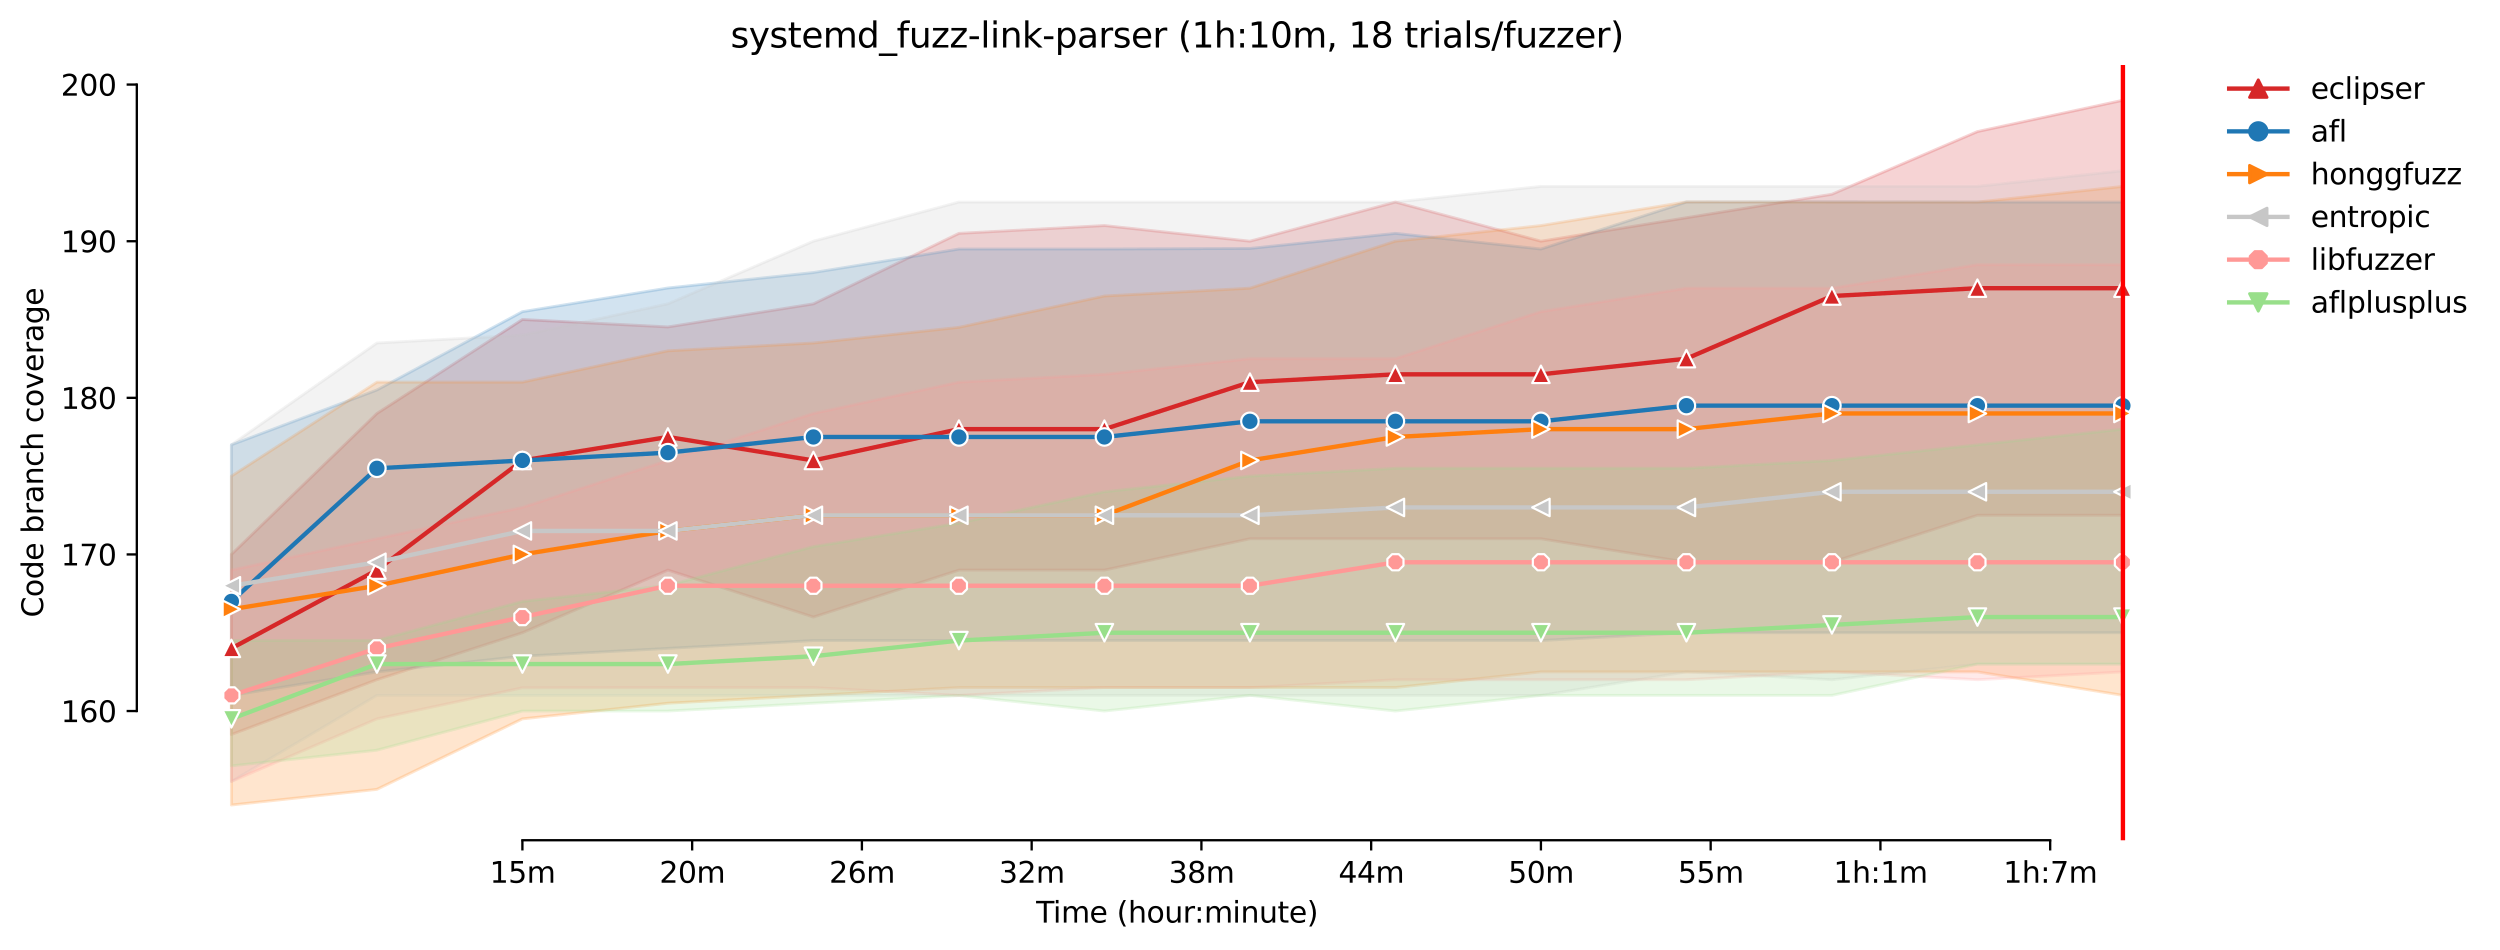 <?xml version="1.0" encoding="utf-8" standalone="no"?>
<!DOCTYPE svg PUBLIC "-//W3C//DTD SVG 1.1//EN"
  "http://www.w3.org/Graphics/SVG/1.1/DTD/svg11.dtd">
<svg height="325.986pt" version="1.1" viewBox="0 0 858.179 325.986" width="858.179pt" xmlns="http://www.w3.org/2000/svg" xmlns:xlink="http://www.w3.org/1999/xlink">
 <defs>
  <style type="text/css">*{stroke-linecap:butt;stroke-linejoin:round;}</style>
 </defs>
 <g id="figure_1">
  <g id="patch_1">
   <path d="M 0 325.986 
L 858.179 325.986 
L 858.179 0 
L 0 0 
z
" style="fill:#ffffff;"/>
  </g>
  <g id="axes_1">
   <g id="patch_2">
    <path d="M 46.966 288.43 
L 761.206 288.43 
L 761.206 22.318 
L 46.966 22.318 
z
" style="fill:#ffffff;"/>
   </g>
   <g id="PolyCollection_1">
    <defs>
     <path d="M 79.431 -135.668 
L 79.431 -73.844 
L 129.378 -92.66 
L 179.325 -108.788 
L 229.272 -130.292 
L 279.218 -114.164 
L 329.165 -130.292 
L 379.112 -130.292 
L 429.059 -141.044 
L 479.006 -141.044 
L 528.953 -141.044 
L 578.9 -132.98 
L 628.846 -132.98 
L 678.793 -149.108 
L 728.74 -149.108 
L 728.74 -291.572 
L 728.74 -291.572 
L 678.793 -280.82 
L 628.846 -259.316 
L 578.9 -251.252 
L 528.953 -243.188 
L 479.006 -256.628 
L 429.059 -243.188 
L 379.112 -248.564 
L 329.165 -245.876 
L 279.218 -221.684 
L 229.272 -213.755 
L 179.325 -216.308 
L 129.378 -184.052 
L 79.431 -135.668 
z
" id="m4d4597bd34" style="stroke:#d62728;stroke-opacity:0.2;"/>
    </defs>
    <g clip-path="url(#p8f52770366)">
     <use style="fill:#d62728;fill-opacity:0.2;stroke:#d62728;stroke-opacity:0.2;" x="0" xlink:href="#m4d4597bd34" y="325.986"/>
    </g>
   </g>
   <g id="PolyCollection_2">
    <defs>
     <path d="M 79.431 -173.3 
L 79.431 -87.284 
L 129.378 -95.348 
L 179.325 -100.724 
L 229.272 -103.412 
L 279.218 -106.1 
L 329.165 -106.1 
L 379.112 -106.1 
L 429.059 -106.1 
L 479.006 -106.1 
L 528.953 -106.1 
L 578.9 -108.788 
L 628.846 -108.788 
L 678.793 -108.788 
L 728.74 -108.788 
L 728.74 -256.628 
L 728.74 -256.628 
L 678.793 -256.628 
L 628.846 -256.695 
L 578.9 -256.628 
L 528.953 -240.5 
L 479.006 -245.876 
L 429.059 -240.702 
L 379.112 -240.5 
L 329.165 -240.5 
L 279.218 -232.436 
L 229.272 -227.127 
L 179.325 -218.996 
L 129.378 -192.116 
L 79.431 -173.3 
z
" id="mfb4a38d481" style="stroke:#1f77b4;stroke-opacity:0.2;"/>
    </defs>
    <g clip-path="url(#p8f52770366)">
     <use style="fill:#1f77b4;fill-opacity:0.2;stroke:#1f77b4;stroke-opacity:0.2;" x="0" xlink:href="#mfb4a38d481" y="325.986"/>
    </g>
   </g>
   <g id="PolyCollection_3">
    <defs>
     <path d="M 79.431 -162.548 
L 79.431 -49.652 
L 129.378 -55.028 
L 179.325 -79.22 
L 229.272 -84.596 
L 279.218 -87.284 
L 329.165 -89.972 
L 379.112 -89.972 
L 429.059 -89.972 
L 479.006 -89.972 
L 528.953 -95.348 
L 578.9 -95.348 
L 628.846 -95.348 
L 678.793 -95.348 
L 728.74 -87.284 
L 728.74 -262.004 
L 728.74 -262.004 
L 678.793 -256.628 
L 628.846 -256.628 
L 578.9 -256.695 
L 528.953 -248.564 
L 479.006 -243.188 
L 429.059 -227.06 
L 379.112 -224.372 
L 329.165 -213.62 
L 279.218 -208.244 
L 229.272 -205.556 
L 179.325 -194.804 
L 129.378 -194.804 
L 79.431 -162.548 
z
" id="m6e1c146525" style="stroke:#ff7f0e;stroke-opacity:0.2;"/>
    </defs>
    <g clip-path="url(#p8f52770366)">
     <use style="fill:#ff7f0e;fill-opacity:0.2;stroke:#ff7f0e;stroke-opacity:0.2;" x="0" xlink:href="#m6e1c146525" y="325.986"/>
    </g>
   </g>
   <g id="PolyCollection_4">
    <defs>
     <path d="M 79.431 -173.3 
L 79.431 -57.716 
L 129.378 -87.284 
L 179.325 -87.284 
L 229.272 -87.284 
L 279.218 -87.284 
L 329.165 -87.284 
L 379.112 -87.284 
L 429.059 -87.284 
L 479.006 -87.284 
L 528.953 -87.284 
L 578.9 -95.348 
L 628.846 -92.66 
L 678.793 -98.036 
L 728.74 -98.036 
L 728.74 -267.38 
L 728.74 -267.38 
L 678.793 -262.004 
L 628.846 -262.004 
L 578.9 -262.004 
L 528.953 -262.004 
L 479.006 -256.628 
L 429.059 -256.628 
L 379.112 -256.628 
L 329.165 -256.628 
L 279.218 -243.188 
L 229.272 -221.684 
L 179.325 -210.932 
L 129.378 -208.244 
L 79.431 -173.3 
z
" id="m7561d95fd3" style="stroke:#c7c7c7;stroke-opacity:0.2;"/>
    </defs>
    <g clip-path="url(#p8f52770366)">
     <use style="fill:#c7c7c7;fill-opacity:0.2;stroke:#c7c7c7;stroke-opacity:0.2;" x="0" xlink:href="#m7561d95fd3" y="325.986"/>
    </g>
   </g>
   <g id="PolyCollection_5">
    <defs>
     <path d="M 79.431 -130.292 
L 79.431 -57.716 
L 129.378 -79.22 
L 179.325 -89.905 
L 229.272 -89.972 
L 279.218 -89.972 
L 329.165 -87.284 
L 379.112 -89.972 
L 429.059 -89.972 
L 479.006 -92.66 
L 528.953 -92.66 
L 578.9 -92.66 
L 628.846 -95.348 
L 678.793 -92.66 
L 728.74 -95.348 
L 728.74 -235.124 
L 728.74 -235.124 
L 678.793 -235.124 
L 628.846 -227.06 
L 578.9 -227.06 
L 528.953 -218.996 
L 479.006 -202.868 
L 429.059 -202.868 
L 379.112 -197.492 
L 329.165 -194.804 
L 279.218 -184.052 
L 229.272 -167.924 
L 179.325 -151.796 
L 129.378 -141.044 
L 79.431 -130.292 
z
" id="ma606bd9d4b" style="stroke:#ff9896;stroke-opacity:0.2;"/>
    </defs>
    <g clip-path="url(#p8f52770366)">
     <use style="fill:#ff9896;fill-opacity:0.2;stroke:#ff9896;stroke-opacity:0.2;" x="0" xlink:href="#ma606bd9d4b" y="325.986"/>
    </g>
   </g>
   <g id="PolyCollection_6">
    <defs>
     <path d="M 79.431 -106.1 
L 79.431 -63.092 
L 129.378 -68.468 
L 179.325 -81.908 
L 229.272 -81.908 
L 279.218 -84.596 
L 329.165 -87.217 
L 379.112 -81.908 
L 429.059 -87.284 
L 479.006 -81.908 
L 528.953 -87.284 
L 578.9 -87.284 
L 628.846 -87.284 
L 678.793 -98.036 
L 728.74 -98.036 
L 728.74 -178.676 
L 728.74 -178.676 
L 678.793 -173.3 
L 628.846 -167.924 
L 578.9 -165.236 
L 528.953 -165.236 
L 479.006 -165.236 
L 429.059 -162.548 
L 379.112 -157.172 
L 329.165 -146.42 
L 279.218 -138.356 
L 229.272 -125.051 
L 179.325 -119.54 
L 129.378 -106.167 
L 79.431 -106.1 
z
" id="mae7bbf9f8f" style="stroke:#98df8a;stroke-opacity:0.2;"/>
    </defs>
    <g clip-path="url(#p8f52770366)">
     <use style="fill:#98df8a;fill-opacity:0.2;stroke:#98df8a;stroke-opacity:0.2;" x="0" xlink:href="#mae7bbf9f8f" y="325.986"/>
    </g>
   </g>
   <g id="matplotlib.axis_1">
    <g id="xtick_1">
     <g id="line2d_1">
      <defs>
       <path d="M 0 0 
L 0 3.5 
" id="mcb0cbeb873" style="stroke:#000000;stroke-width:0.8;"/>
      </defs>
      <g>
       <use style="stroke:#000000;stroke-width:0.8;" x="179.325" xlink:href="#mcb0cbeb873" y="288.43"/>
      </g>
     </g>
     <g id="text_1">
      <!-- 15m -->
      <g transform="translate(168.092 303.029)scale(0.1 -0.1)">
       <defs>
        <path d="M 794 531 
L 1825 531 
L 1825 4091 
L 703 3866 
L 703 4441 
L 1819 4666 
L 2450 4666 
L 2450 531 
L 3481 531 
L 3481 0 
L 794 0 
L 794 531 
z
" id="DejaVuSans-31" transform="scale(0.016)"/>
        <path d="M 691 4666 
L 3169 4666 
L 3169 4134 
L 1269 4134 
L 1269 2991 
Q 1406 3038 1543 3061 
Q 1681 3084 1819 3084 
Q 2600 3084 3056 2656 
Q 3513 2228 3513 1497 
Q 3513 744 3044 326 
Q 2575 -91 1722 -91 
Q 1428 -91 1123 -41 
Q 819 9 494 109 
L 494 744 
Q 775 591 1075 516 
Q 1375 441 1709 441 
Q 2250 441 2565 725 
Q 2881 1009 2881 1497 
Q 2881 1984 2565 2268 
Q 2250 2553 1709 2553 
Q 1456 2553 1204 2497 
Q 953 2441 691 2322 
L 691 4666 
z
" id="DejaVuSans-35" transform="scale(0.016)"/>
        <path d="M 3328 2828 
Q 3544 3216 3844 3400 
Q 4144 3584 4550 3584 
Q 5097 3584 5394 3201 
Q 5691 2819 5691 2113 
L 5691 0 
L 5113 0 
L 5113 2094 
Q 5113 2597 4934 2840 
Q 4756 3084 4391 3084 
Q 3944 3084 3684 2787 
Q 3425 2491 3425 1978 
L 3425 0 
L 2847 0 
L 2847 2094 
Q 2847 2600 2669 2842 
Q 2491 3084 2119 3084 
Q 1678 3084 1418 2786 
Q 1159 2488 1159 1978 
L 1159 0 
L 581 0 
L 581 3500 
L 1159 3500 
L 1159 2956 
Q 1356 3278 1631 3431 
Q 1906 3584 2284 3584 
Q 2666 3584 2933 3390 
Q 3200 3197 3328 2828 
z
" id="DejaVuSans-6d" transform="scale(0.016)"/>
       </defs>
       <use xlink:href="#DejaVuSans-31"/>
       <use x="63.623" xlink:href="#DejaVuSans-35"/>
       <use x="127.246" xlink:href="#DejaVuSans-6d"/>
      </g>
     </g>
    </g>
    <g id="xtick_2">
     <g id="line2d_2">
      <g>
       <use style="stroke:#000000;stroke-width:0.8;" x="237.596" xlink:href="#mcb0cbeb873" y="288.43"/>
      </g>
     </g>
     <g id="text_2">
      <!-- 20m -->
      <g transform="translate(226.363 303.029)scale(0.1 -0.1)">
       <defs>
        <path d="M 1228 531 
L 3431 531 
L 3431 0 
L 469 0 
L 469 531 
Q 828 903 1448 1529 
Q 2069 2156 2228 2338 
Q 2531 2678 2651 2914 
Q 2772 3150 2772 3378 
Q 2772 3750 2511 3984 
Q 2250 4219 1831 4219 
Q 1534 4219 1204 4116 
Q 875 4013 500 3803 
L 500 4441 
Q 881 4594 1212 4672 
Q 1544 4750 1819 4750 
Q 2544 4750 2975 4387 
Q 3406 4025 3406 3419 
Q 3406 3131 3298 2873 
Q 3191 2616 2906 2266 
Q 2828 2175 2409 1742 
Q 1991 1309 1228 531 
z
" id="DejaVuSans-32" transform="scale(0.016)"/>
        <path d="M 2034 4250 
Q 1547 4250 1301 3770 
Q 1056 3291 1056 2328 
Q 1056 1369 1301 889 
Q 1547 409 2034 409 
Q 2525 409 2770 889 
Q 3016 1369 3016 2328 
Q 3016 3291 2770 3770 
Q 2525 4250 2034 4250 
z
M 2034 4750 
Q 2819 4750 3233 4129 
Q 3647 3509 3647 2328 
Q 3647 1150 3233 529 
Q 2819 -91 2034 -91 
Q 1250 -91 836 529 
Q 422 1150 422 2328 
Q 422 3509 836 4129 
Q 1250 4750 2034 4750 
z
" id="DejaVuSans-30" transform="scale(0.016)"/>
       </defs>
       <use xlink:href="#DejaVuSans-32"/>
       <use x="63.623" xlink:href="#DejaVuSans-30"/>
       <use x="127.246" xlink:href="#DejaVuSans-6d"/>
      </g>
     </g>
    </g>
    <g id="xtick_3">
     <g id="line2d_3">
      <g>
       <use style="stroke:#000000;stroke-width:0.8;" x="295.867" xlink:href="#mcb0cbeb873" y="288.43"/>
      </g>
     </g>
     <g id="text_3">
      <!-- 26m -->
      <g transform="translate(284.635 303.029)scale(0.1 -0.1)">
       <defs>
        <path d="M 2113 2584 
Q 1688 2584 1439 2293 
Q 1191 2003 1191 1497 
Q 1191 994 1439 701 
Q 1688 409 2113 409 
Q 2538 409 2786 701 
Q 3034 994 3034 1497 
Q 3034 2003 2786 2293 
Q 2538 2584 2113 2584 
z
M 3366 4563 
L 3366 3988 
Q 3128 4100 2886 4159 
Q 2644 4219 2406 4219 
Q 1781 4219 1451 3797 
Q 1122 3375 1075 2522 
Q 1259 2794 1537 2939 
Q 1816 3084 2150 3084 
Q 2853 3084 3261 2657 
Q 3669 2231 3669 1497 
Q 3669 778 3244 343 
Q 2819 -91 2113 -91 
Q 1303 -91 875 529 
Q 447 1150 447 2328 
Q 447 3434 972 4092 
Q 1497 4750 2381 4750 
Q 2619 4750 2861 4703 
Q 3103 4656 3366 4563 
z
" id="DejaVuSans-36" transform="scale(0.016)"/>
       </defs>
       <use xlink:href="#DejaVuSans-32"/>
       <use x="63.623" xlink:href="#DejaVuSans-36"/>
       <use x="127.246" xlink:href="#DejaVuSans-6d"/>
      </g>
     </g>
    </g>
    <g id="xtick_4">
     <g id="line2d_4">
      <g>
       <use style="stroke:#000000;stroke-width:0.8;" x="354.139" xlink:href="#mcb0cbeb873" y="288.43"/>
      </g>
     </g>
     <g id="text_4">
      <!-- 32m -->
      <g transform="translate(342.906 303.029)scale(0.1 -0.1)">
       <defs>
        <path d="M 2597 2516 
Q 3050 2419 3304 2112 
Q 3559 1806 3559 1356 
Q 3559 666 3084 287 
Q 2609 -91 1734 -91 
Q 1441 -91 1130 -33 
Q 819 25 488 141 
L 488 750 
Q 750 597 1062 519 
Q 1375 441 1716 441 
Q 2309 441 2620 675 
Q 2931 909 2931 1356 
Q 2931 1769 2642 2001 
Q 2353 2234 1838 2234 
L 1294 2234 
L 1294 2753 
L 1863 2753 
Q 2328 2753 2575 2939 
Q 2822 3125 2822 3475 
Q 2822 3834 2567 4026 
Q 2313 4219 1838 4219 
Q 1578 4219 1281 4162 
Q 984 4106 628 3988 
L 628 4550 
Q 988 4650 1302 4700 
Q 1616 4750 1894 4750 
Q 2613 4750 3031 4423 
Q 3450 4097 3450 3541 
Q 3450 3153 3228 2886 
Q 3006 2619 2597 2516 
z
" id="DejaVuSans-33" transform="scale(0.016)"/>
       </defs>
       <use xlink:href="#DejaVuSans-33"/>
       <use x="63.623" xlink:href="#DejaVuSans-32"/>
       <use x="127.246" xlink:href="#DejaVuSans-6d"/>
      </g>
     </g>
    </g>
    <g id="xtick_5">
     <g id="line2d_5">
      <g>
       <use style="stroke:#000000;stroke-width:0.8;" x="412.41" xlink:href="#mcb0cbeb873" y="288.43"/>
      </g>
     </g>
     <g id="text_5">
      <!-- 38m -->
      <g transform="translate(401.177 303.029)scale(0.1 -0.1)">
       <defs>
        <path d="M 2034 2216 
Q 1584 2216 1326 1975 
Q 1069 1734 1069 1313 
Q 1069 891 1326 650 
Q 1584 409 2034 409 
Q 2484 409 2743 651 
Q 3003 894 3003 1313 
Q 3003 1734 2745 1975 
Q 2488 2216 2034 2216 
z
M 1403 2484 
Q 997 2584 770 2862 
Q 544 3141 544 3541 
Q 544 4100 942 4425 
Q 1341 4750 2034 4750 
Q 2731 4750 3128 4425 
Q 3525 4100 3525 3541 
Q 3525 3141 3298 2862 
Q 3072 2584 2669 2484 
Q 3125 2378 3379 2068 
Q 3634 1759 3634 1313 
Q 3634 634 3220 271 
Q 2806 -91 2034 -91 
Q 1263 -91 848 271 
Q 434 634 434 1313 
Q 434 1759 690 2068 
Q 947 2378 1403 2484 
z
M 1172 3481 
Q 1172 3119 1398 2916 
Q 1625 2713 2034 2713 
Q 2441 2713 2670 2916 
Q 2900 3119 2900 3481 
Q 2900 3844 2670 4047 
Q 2441 4250 2034 4250 
Q 1625 4250 1398 4047 
Q 1172 3844 1172 3481 
z
" id="DejaVuSans-38" transform="scale(0.016)"/>
       </defs>
       <use xlink:href="#DejaVuSans-33"/>
       <use x="63.623" xlink:href="#DejaVuSans-38"/>
       <use x="127.246" xlink:href="#DejaVuSans-6d"/>
      </g>
     </g>
    </g>
    <g id="xtick_6">
     <g id="line2d_6">
      <g>
       <use style="stroke:#000000;stroke-width:0.8;" x="470.681" xlink:href="#mcb0cbeb873" y="288.43"/>
      </g>
     </g>
     <g id="text_6">
      <!-- 44m -->
      <g transform="translate(459.449 303.029)scale(0.1 -0.1)">
       <defs>
        <path d="M 2419 4116 
L 825 1625 
L 2419 1625 
L 2419 4116 
z
M 2253 4666 
L 3047 4666 
L 3047 1625 
L 3713 1625 
L 3713 1100 
L 3047 1100 
L 3047 0 
L 2419 0 
L 2419 1100 
L 313 1100 
L 313 1709 
L 2253 4666 
z
" id="DejaVuSans-34" transform="scale(0.016)"/>
       </defs>
       <use xlink:href="#DejaVuSans-34"/>
       <use x="63.623" xlink:href="#DejaVuSans-34"/>
       <use x="127.246" xlink:href="#DejaVuSans-6d"/>
      </g>
     </g>
    </g>
    <g id="xtick_7">
     <g id="line2d_7">
      <g>
       <use style="stroke:#000000;stroke-width:0.8;" x="528.953" xlink:href="#mcb0cbeb873" y="288.43"/>
      </g>
     </g>
     <g id="text_7">
      <!-- 50m -->
      <g transform="translate(517.72 303.029)scale(0.1 -0.1)">
       <use xlink:href="#DejaVuSans-35"/>
       <use x="63.623" xlink:href="#DejaVuSans-30"/>
       <use x="127.246" xlink:href="#DejaVuSans-6d"/>
      </g>
     </g>
    </g>
    <g id="xtick_8">
     <g id="line2d_8">
      <g>
       <use style="stroke:#000000;stroke-width:0.8;" x="587.224" xlink:href="#mcb0cbeb873" y="288.43"/>
      </g>
     </g>
     <g id="text_8">
      <!-- 55m -->
      <g transform="translate(575.991 303.029)scale(0.1 -0.1)">
       <use xlink:href="#DejaVuSans-35"/>
       <use x="63.623" xlink:href="#DejaVuSans-35"/>
       <use x="127.246" xlink:href="#DejaVuSans-6d"/>
      </g>
     </g>
    </g>
    <g id="xtick_9">
     <g id="line2d_9">
      <g>
       <use style="stroke:#000000;stroke-width:0.8;" x="645.495" xlink:href="#mcb0cbeb873" y="288.43"/>
      </g>
     </g>
     <g id="text_9">
      <!-- 1h:1m -->
      <g transform="translate(629.409 303.029)scale(0.1 -0.1)">
       <defs>
        <path d="M 3513 2113 
L 3513 0 
L 2938 0 
L 2938 2094 
Q 2938 2591 2744 2837 
Q 2550 3084 2163 3084 
Q 1697 3084 1428 2787 
Q 1159 2491 1159 1978 
L 1159 0 
L 581 0 
L 581 4863 
L 1159 4863 
L 1159 2956 
Q 1366 3272 1645 3428 
Q 1925 3584 2291 3584 
Q 2894 3584 3203 3211 
Q 3513 2838 3513 2113 
z
" id="DejaVuSans-68" transform="scale(0.016)"/>
        <path d="M 750 794 
L 1409 794 
L 1409 0 
L 750 0 
L 750 794 
z
M 750 3309 
L 1409 3309 
L 1409 2516 
L 750 2516 
L 750 3309 
z
" id="DejaVuSans-3a" transform="scale(0.016)"/>
       </defs>
       <use xlink:href="#DejaVuSans-31"/>
       <use x="63.623" xlink:href="#DejaVuSans-68"/>
       <use x="127.002" xlink:href="#DejaVuSans-3a"/>
       <use x="160.693" xlink:href="#DejaVuSans-31"/>
       <use x="224.316" xlink:href="#DejaVuSans-6d"/>
      </g>
     </g>
    </g>
    <g id="xtick_10">
     <g id="line2d_10">
      <g>
       <use style="stroke:#000000;stroke-width:0.8;" x="703.767" xlink:href="#mcb0cbeb873" y="288.43"/>
      </g>
     </g>
     <g id="text_10">
      <!-- 1h:7m -->
      <g transform="translate(687.681 303.029)scale(0.1 -0.1)">
       <defs>
        <path d="M 525 4666 
L 3525 4666 
L 3525 4397 
L 1831 0 
L 1172 0 
L 2766 4134 
L 525 4134 
L 525 4666 
z
" id="DejaVuSans-37" transform="scale(0.016)"/>
       </defs>
       <use xlink:href="#DejaVuSans-31"/>
       <use x="63.623" xlink:href="#DejaVuSans-68"/>
       <use x="127.002" xlink:href="#DejaVuSans-3a"/>
       <use x="160.693" xlink:href="#DejaVuSans-37"/>
       <use x="224.316" xlink:href="#DejaVuSans-6d"/>
      </g>
     </g>
    </g>
    <g id="text_11">
     <!-- Time (hour:minute) -->
     <g transform="translate(355.679 316.707)scale(0.1 -0.1)">
      <defs>
       <path d="M -19 4666 
L 3928 4666 
L 3928 4134 
L 2272 4134 
L 2272 0 
L 1638 0 
L 1638 4134 
L -19 4134 
L -19 4666 
z
" id="DejaVuSans-54" transform="scale(0.016)"/>
       <path d="M 603 3500 
L 1178 3500 
L 1178 0 
L 603 0 
L 603 3500 
z
M 603 4863 
L 1178 4863 
L 1178 4134 
L 603 4134 
L 603 4863 
z
" id="DejaVuSans-69" transform="scale(0.016)"/>
       <path d="M 3597 1894 
L 3597 1613 
L 953 1613 
Q 991 1019 1311 708 
Q 1631 397 2203 397 
Q 2534 397 2845 478 
Q 3156 559 3463 722 
L 3463 178 
Q 3153 47 2828 -22 
Q 2503 -91 2169 -91 
Q 1331 -91 842 396 
Q 353 884 353 1716 
Q 353 2575 817 3079 
Q 1281 3584 2069 3584 
Q 2775 3584 3186 3129 
Q 3597 2675 3597 1894 
z
M 3022 2063 
Q 3016 2534 2758 2815 
Q 2500 3097 2075 3097 
Q 1594 3097 1305 2825 
Q 1016 2553 972 2059 
L 3022 2063 
z
" id="DejaVuSans-65" transform="scale(0.016)"/>
       <path id="DejaVuSans-20" transform="scale(0.016)"/>
       <path d="M 1984 4856 
Q 1566 4138 1362 3434 
Q 1159 2731 1159 2009 
Q 1159 1288 1364 580 
Q 1569 -128 1984 -844 
L 1484 -844 
Q 1016 -109 783 600 
Q 550 1309 550 2009 
Q 550 2706 781 3412 
Q 1013 4119 1484 4856 
L 1984 4856 
z
" id="DejaVuSans-28" transform="scale(0.016)"/>
       <path d="M 1959 3097 
Q 1497 3097 1228 2736 
Q 959 2375 959 1747 
Q 959 1119 1226 758 
Q 1494 397 1959 397 
Q 2419 397 2687 759 
Q 2956 1122 2956 1747 
Q 2956 2369 2687 2733 
Q 2419 3097 1959 3097 
z
M 1959 3584 
Q 2709 3584 3137 3096 
Q 3566 2609 3566 1747 
Q 3566 888 3137 398 
Q 2709 -91 1959 -91 
Q 1206 -91 779 398 
Q 353 888 353 1747 
Q 353 2609 779 3096 
Q 1206 3584 1959 3584 
z
" id="DejaVuSans-6f" transform="scale(0.016)"/>
       <path d="M 544 1381 
L 544 3500 
L 1119 3500 
L 1119 1403 
Q 1119 906 1312 657 
Q 1506 409 1894 409 
Q 2359 409 2629 706 
Q 2900 1003 2900 1516 
L 2900 3500 
L 3475 3500 
L 3475 0 
L 2900 0 
L 2900 538 
Q 2691 219 2414 64 
Q 2138 -91 1772 -91 
Q 1169 -91 856 284 
Q 544 659 544 1381 
z
M 1991 3584 
L 1991 3584 
z
" id="DejaVuSans-75" transform="scale(0.016)"/>
       <path d="M 2631 2963 
Q 2534 3019 2420 3045 
Q 2306 3072 2169 3072 
Q 1681 3072 1420 2755 
Q 1159 2438 1159 1844 
L 1159 0 
L 581 0 
L 581 3500 
L 1159 3500 
L 1159 2956 
Q 1341 3275 1631 3429 
Q 1922 3584 2338 3584 
Q 2397 3584 2469 3576 
Q 2541 3569 2628 3553 
L 2631 2963 
z
" id="DejaVuSans-72" transform="scale(0.016)"/>
       <path d="M 3513 2113 
L 3513 0 
L 2938 0 
L 2938 2094 
Q 2938 2591 2744 2837 
Q 2550 3084 2163 3084 
Q 1697 3084 1428 2787 
Q 1159 2491 1159 1978 
L 1159 0 
L 581 0 
L 581 3500 
L 1159 3500 
L 1159 2956 
Q 1366 3272 1645 3428 
Q 1925 3584 2291 3584 
Q 2894 3584 3203 3211 
Q 3513 2838 3513 2113 
z
" id="DejaVuSans-6e" transform="scale(0.016)"/>
       <path d="M 1172 4494 
L 1172 3500 
L 2356 3500 
L 2356 3053 
L 1172 3053 
L 1172 1153 
Q 1172 725 1289 603 
Q 1406 481 1766 481 
L 2356 481 
L 2356 0 
L 1766 0 
Q 1100 0 847 248 
Q 594 497 594 1153 
L 594 3053 
L 172 3053 
L 172 3500 
L 594 3500 
L 594 4494 
L 1172 4494 
z
" id="DejaVuSans-74" transform="scale(0.016)"/>
       <path d="M 513 4856 
L 1013 4856 
Q 1481 4119 1714 3412 
Q 1947 2706 1947 2009 
Q 1947 1309 1714 600 
Q 1481 -109 1013 -844 
L 513 -844 
Q 928 -128 1133 580 
Q 1338 1288 1338 2009 
Q 1338 2731 1133 3434 
Q 928 4138 513 4856 
z
" id="DejaVuSans-29" transform="scale(0.016)"/>
      </defs>
      <use xlink:href="#DejaVuSans-54"/>
      <use x="57.959" xlink:href="#DejaVuSans-69"/>
      <use x="85.742" xlink:href="#DejaVuSans-6d"/>
      <use x="183.154" xlink:href="#DejaVuSans-65"/>
      <use x="244.678" xlink:href="#DejaVuSans-20"/>
      <use x="276.465" xlink:href="#DejaVuSans-28"/>
      <use x="315.479" xlink:href="#DejaVuSans-68"/>
      <use x="378.857" xlink:href="#DejaVuSans-6f"/>
      <use x="440.039" xlink:href="#DejaVuSans-75"/>
      <use x="503.418" xlink:href="#DejaVuSans-72"/>
      <use x="542.781" xlink:href="#DejaVuSans-3a"/>
      <use x="576.473" xlink:href="#DejaVuSans-6d"/>
      <use x="673.885" xlink:href="#DejaVuSans-69"/>
      <use x="701.668" xlink:href="#DejaVuSans-6e"/>
      <use x="765.047" xlink:href="#DejaVuSans-75"/>
      <use x="828.426" xlink:href="#DejaVuSans-74"/>
      <use x="867.635" xlink:href="#DejaVuSans-65"/>
      <use x="929.158" xlink:href="#DejaVuSans-29"/>
     </g>
    </g>
   </g>
   <g id="matplotlib.axis_2">
    <g id="ytick_1">
     <g id="line2d_11">
      <defs>
       <path d="M 0 0 
L -3.5 0 
" id="mbf54401200" style="stroke:#000000;stroke-width:0.8;"/>
      </defs>
      <g>
       <use style="stroke:#000000;stroke-width:0.8;" x="46.966" xlink:href="#mbf54401200" y="244.078"/>
      </g>
     </g>
     <g id="text_12">
      <!-- 160 -->
      <g transform="translate(20.878 247.877)scale(0.1 -0.1)">
       <use xlink:href="#DejaVuSans-31"/>
       <use x="63.623" xlink:href="#DejaVuSans-36"/>
       <use x="127.246" xlink:href="#DejaVuSans-30"/>
      </g>
     </g>
    </g>
    <g id="ytick_2">
     <g id="line2d_12">
      <g>
       <use style="stroke:#000000;stroke-width:0.8;" x="46.966" xlink:href="#mbf54401200" y="190.318"/>
      </g>
     </g>
     <g id="text_13">
      <!-- 170 -->
      <g transform="translate(20.878 194.117)scale(0.1 -0.1)">
       <use xlink:href="#DejaVuSans-31"/>
       <use x="63.623" xlink:href="#DejaVuSans-37"/>
       <use x="127.246" xlink:href="#DejaVuSans-30"/>
      </g>
     </g>
    </g>
    <g id="ytick_3">
     <g id="line2d_13">
      <g>
       <use style="stroke:#000000;stroke-width:0.8;" x="46.966" xlink:href="#mbf54401200" y="136.558"/>
      </g>
     </g>
     <g id="text_14">
      <!-- 180 -->
      <g transform="translate(20.878 140.357)scale(0.1 -0.1)">
       <use xlink:href="#DejaVuSans-31"/>
       <use x="63.623" xlink:href="#DejaVuSans-38"/>
       <use x="127.246" xlink:href="#DejaVuSans-30"/>
      </g>
     </g>
    </g>
    <g id="ytick_4">
     <g id="line2d_14">
      <g>
       <use style="stroke:#000000;stroke-width:0.8;" x="46.966" xlink:href="#mbf54401200" y="82.798"/>
      </g>
     </g>
     <g id="text_15">
      <!-- 190 -->
      <g transform="translate(20.878 86.597)scale(0.1 -0.1)">
       <defs>
        <path d="M 703 97 
L 703 672 
Q 941 559 1184 500 
Q 1428 441 1663 441 
Q 2288 441 2617 861 
Q 2947 1281 2994 2138 
Q 2813 1869 2534 1725 
Q 2256 1581 1919 1581 
Q 1219 1581 811 2004 
Q 403 2428 403 3163 
Q 403 3881 828 4315 
Q 1253 4750 1959 4750 
Q 2769 4750 3195 4129 
Q 3622 3509 3622 2328 
Q 3622 1225 3098 567 
Q 2575 -91 1691 -91 
Q 1453 -91 1209 -44 
Q 966 3 703 97 
z
M 1959 2075 
Q 2384 2075 2632 2365 
Q 2881 2656 2881 3163 
Q 2881 3666 2632 3958 
Q 2384 4250 1959 4250 
Q 1534 4250 1286 3958 
Q 1038 3666 1038 3163 
Q 1038 2656 1286 2365 
Q 1534 2075 1959 2075 
z
" id="DejaVuSans-39" transform="scale(0.016)"/>
       </defs>
       <use xlink:href="#DejaVuSans-31"/>
       <use x="63.623" xlink:href="#DejaVuSans-39"/>
       <use x="127.246" xlink:href="#DejaVuSans-30"/>
      </g>
     </g>
    </g>
    <g id="ytick_5">
     <g id="line2d_15">
      <g>
       <use style="stroke:#000000;stroke-width:0.8;" x="46.966" xlink:href="#mbf54401200" y="29.038"/>
      </g>
     </g>
     <g id="text_16">
      <!-- 200 -->
      <g transform="translate(20.878 32.837)scale(0.1 -0.1)">
       <use xlink:href="#DejaVuSans-32"/>
       <use x="63.623" xlink:href="#DejaVuSans-30"/>
       <use x="127.246" xlink:href="#DejaVuSans-30"/>
      </g>
     </g>
    </g>
    <g id="text_17">
     <!-- Code branch coverage -->
     <g transform="translate(14.798 211.949)rotate(-90)scale(0.1 -0.1)">
      <defs>
       <path d="M 4122 4306 
L 4122 3641 
Q 3803 3938 3442 4084 
Q 3081 4231 2675 4231 
Q 1875 4231 1450 3742 
Q 1025 3253 1025 2328 
Q 1025 1406 1450 917 
Q 1875 428 2675 428 
Q 3081 428 3442 575 
Q 3803 722 4122 1019 
L 4122 359 
Q 3791 134 3420 21 
Q 3050 -91 2638 -91 
Q 1578 -91 968 557 
Q 359 1206 359 2328 
Q 359 3453 968 4101 
Q 1578 4750 2638 4750 
Q 3056 4750 3426 4639 
Q 3797 4528 4122 4306 
z
" id="DejaVuSans-43" transform="scale(0.016)"/>
       <path d="M 2906 2969 
L 2906 4863 
L 3481 4863 
L 3481 0 
L 2906 0 
L 2906 525 
Q 2725 213 2448 61 
Q 2172 -91 1784 -91 
Q 1150 -91 751 415 
Q 353 922 353 1747 
Q 353 2572 751 3078 
Q 1150 3584 1784 3584 
Q 2172 3584 2448 3432 
Q 2725 3281 2906 2969 
z
M 947 1747 
Q 947 1113 1208 752 
Q 1469 391 1925 391 
Q 2381 391 2643 752 
Q 2906 1113 2906 1747 
Q 2906 2381 2643 2742 
Q 2381 3103 1925 3103 
Q 1469 3103 1208 2742 
Q 947 2381 947 1747 
z
" id="DejaVuSans-64" transform="scale(0.016)"/>
       <path d="M 3116 1747 
Q 3116 2381 2855 2742 
Q 2594 3103 2138 3103 
Q 1681 3103 1420 2742 
Q 1159 2381 1159 1747 
Q 1159 1113 1420 752 
Q 1681 391 2138 391 
Q 2594 391 2855 752 
Q 3116 1113 3116 1747 
z
M 1159 2969 
Q 1341 3281 1617 3432 
Q 1894 3584 2278 3584 
Q 2916 3584 3314 3078 
Q 3713 2572 3713 1747 
Q 3713 922 3314 415 
Q 2916 -91 2278 -91 
Q 1894 -91 1617 61 
Q 1341 213 1159 525 
L 1159 0 
L 581 0 
L 581 4863 
L 1159 4863 
L 1159 2969 
z
" id="DejaVuSans-62" transform="scale(0.016)"/>
       <path d="M 2194 1759 
Q 1497 1759 1228 1600 
Q 959 1441 959 1056 
Q 959 750 1161 570 
Q 1363 391 1709 391 
Q 2188 391 2477 730 
Q 2766 1069 2766 1631 
L 2766 1759 
L 2194 1759 
z
M 3341 1997 
L 3341 0 
L 2766 0 
L 2766 531 
Q 2569 213 2275 61 
Q 1981 -91 1556 -91 
Q 1019 -91 701 211 
Q 384 513 384 1019 
Q 384 1609 779 1909 
Q 1175 2209 1959 2209 
L 2766 2209 
L 2766 2266 
Q 2766 2663 2505 2880 
Q 2244 3097 1772 3097 
Q 1472 3097 1187 3025 
Q 903 2953 641 2809 
L 641 3341 
Q 956 3463 1253 3523 
Q 1550 3584 1831 3584 
Q 2591 3584 2966 3190 
Q 3341 2797 3341 1997 
z
" id="DejaVuSans-61" transform="scale(0.016)"/>
       <path d="M 3122 3366 
L 3122 2828 
Q 2878 2963 2633 3030 
Q 2388 3097 2138 3097 
Q 1578 3097 1268 2742 
Q 959 2388 959 1747 
Q 959 1106 1268 751 
Q 1578 397 2138 397 
Q 2388 397 2633 464 
Q 2878 531 3122 666 
L 3122 134 
Q 2881 22 2623 -34 
Q 2366 -91 2075 -91 
Q 1284 -91 818 406 
Q 353 903 353 1747 
Q 353 2603 823 3093 
Q 1294 3584 2113 3584 
Q 2378 3584 2631 3529 
Q 2884 3475 3122 3366 
z
" id="DejaVuSans-63" transform="scale(0.016)"/>
       <path d="M 191 3500 
L 800 3500 
L 1894 563 
L 2988 3500 
L 3597 3500 
L 2284 0 
L 1503 0 
L 191 3500 
z
" id="DejaVuSans-76" transform="scale(0.016)"/>
       <path d="M 2906 1791 
Q 2906 2416 2648 2759 
Q 2391 3103 1925 3103 
Q 1463 3103 1205 2759 
Q 947 2416 947 1791 
Q 947 1169 1205 825 
Q 1463 481 1925 481 
Q 2391 481 2648 825 
Q 2906 1169 2906 1791 
z
M 3481 434 
Q 3481 -459 3084 -895 
Q 2688 -1331 1869 -1331 
Q 1566 -1331 1297 -1286 
Q 1028 -1241 775 -1147 
L 775 -588 
Q 1028 -725 1275 -790 
Q 1522 -856 1778 -856 
Q 2344 -856 2625 -561 
Q 2906 -266 2906 331 
L 2906 616 
Q 2728 306 2450 153 
Q 2172 0 1784 0 
Q 1141 0 747 490 
Q 353 981 353 1791 
Q 353 2603 747 3093 
Q 1141 3584 1784 3584 
Q 2172 3584 2450 3431 
Q 2728 3278 2906 2969 
L 2906 3500 
L 3481 3500 
L 3481 434 
z
" id="DejaVuSans-67" transform="scale(0.016)"/>
      </defs>
      <use xlink:href="#DejaVuSans-43"/>
      <use x="69.824" xlink:href="#DejaVuSans-6f"/>
      <use x="131.006" xlink:href="#DejaVuSans-64"/>
      <use x="194.482" xlink:href="#DejaVuSans-65"/>
      <use x="256.006" xlink:href="#DejaVuSans-20"/>
      <use x="287.793" xlink:href="#DejaVuSans-62"/>
      <use x="351.27" xlink:href="#DejaVuSans-72"/>
      <use x="392.383" xlink:href="#DejaVuSans-61"/>
      <use x="453.662" xlink:href="#DejaVuSans-6e"/>
      <use x="517.041" xlink:href="#DejaVuSans-63"/>
      <use x="572.021" xlink:href="#DejaVuSans-68"/>
      <use x="635.4" xlink:href="#DejaVuSans-20"/>
      <use x="667.188" xlink:href="#DejaVuSans-63"/>
      <use x="722.168" xlink:href="#DejaVuSans-6f"/>
      <use x="783.35" xlink:href="#DejaVuSans-76"/>
      <use x="842.529" xlink:href="#DejaVuSans-65"/>
      <use x="904.053" xlink:href="#DejaVuSans-72"/>
      <use x="945.166" xlink:href="#DejaVuSans-61"/>
      <use x="1006.445" xlink:href="#DejaVuSans-67"/>
      <use x="1069.922" xlink:href="#DejaVuSans-65"/>
     </g>
    </g>
   </g>
   <g id="line2d_16">
    <path clip-path="url(#p8f52770366)" d="M 79.431 222.574 
L 129.378 195.694 
L 179.325 158.062 
L 229.272 149.998 
L 279.218 158.062 
L 329.165 147.31 
L 379.112 147.31 
L 429.059 131.182 
L 479.006 128.494 
L 528.953 128.494 
L 578.9 123.118 
L 628.846 101.614 
L 678.793 98.926 
L 728.74 98.926 
" style="fill:none;stroke:#d62728;stroke-linecap:square;stroke-width:1.5;"/>
    <defs>
     <path d="M 0 -3 
L -3 3 
L 3 3 
z
" id="mecbb7cb2c0" style="stroke:#ffffff;stroke-linejoin:miter;stroke-width:0.75;"/>
    </defs>
    <g clip-path="url(#p8f52770366)">
     <use style="fill:#d62728;stroke:#ffffff;stroke-linejoin:miter;stroke-width:0.75;" x="79.431" xlink:href="#mecbb7cb2c0" y="222.574"/>
     <use style="fill:#d62728;stroke:#ffffff;stroke-linejoin:miter;stroke-width:0.75;" x="129.378" xlink:href="#mecbb7cb2c0" y="195.694"/>
     <use style="fill:#d62728;stroke:#ffffff;stroke-linejoin:miter;stroke-width:0.75;" x="179.325" xlink:href="#mecbb7cb2c0" y="158.062"/>
     <use style="fill:#d62728;stroke:#ffffff;stroke-linejoin:miter;stroke-width:0.75;" x="229.272" xlink:href="#mecbb7cb2c0" y="149.998"/>
     <use style="fill:#d62728;stroke:#ffffff;stroke-linejoin:miter;stroke-width:0.75;" x="279.218" xlink:href="#mecbb7cb2c0" y="158.062"/>
     <use style="fill:#d62728;stroke:#ffffff;stroke-linejoin:miter;stroke-width:0.75;" x="329.165" xlink:href="#mecbb7cb2c0" y="147.31"/>
     <use style="fill:#d62728;stroke:#ffffff;stroke-linejoin:miter;stroke-width:0.75;" x="379.112" xlink:href="#mecbb7cb2c0" y="147.31"/>
     <use style="fill:#d62728;stroke:#ffffff;stroke-linejoin:miter;stroke-width:0.75;" x="429.059" xlink:href="#mecbb7cb2c0" y="131.182"/>
     <use style="fill:#d62728;stroke:#ffffff;stroke-linejoin:miter;stroke-width:0.75;" x="479.006" xlink:href="#mecbb7cb2c0" y="128.494"/>
     <use style="fill:#d62728;stroke:#ffffff;stroke-linejoin:miter;stroke-width:0.75;" x="528.953" xlink:href="#mecbb7cb2c0" y="128.494"/>
     <use style="fill:#d62728;stroke:#ffffff;stroke-linejoin:miter;stroke-width:0.75;" x="578.9" xlink:href="#mecbb7cb2c0" y="123.118"/>
     <use style="fill:#d62728;stroke:#ffffff;stroke-linejoin:miter;stroke-width:0.75;" x="628.846" xlink:href="#mecbb7cb2c0" y="101.614"/>
     <use style="fill:#d62728;stroke:#ffffff;stroke-linejoin:miter;stroke-width:0.75;" x="678.793" xlink:href="#mecbb7cb2c0" y="98.926"/>
     <use style="fill:#d62728;stroke:#ffffff;stroke-linejoin:miter;stroke-width:0.75;" x="728.74" xlink:href="#mecbb7cb2c0" y="98.926"/>
    </g>
   </g>
   <g id="line2d_17">
    <path clip-path="url(#p8f52770366)" d="M 79.431 206.446 
L 129.378 160.75 
L 179.325 158.062 
L 229.272 155.374 
L 279.218 149.998 
L 329.165 149.998 
L 379.112 149.998 
L 429.059 144.622 
L 479.006 144.622 
L 528.953 144.622 
L 578.9 139.246 
L 628.846 139.246 
L 678.793 139.246 
L 728.74 139.246 
" style="fill:none;stroke:#1f77b4;stroke-linecap:square;stroke-width:1.5;"/>
    <defs>
     <path d="M 0 3 
C 0.796 3 1.559 2.684 2.121 2.121 
C 2.684 1.559 3 0.796 3 0 
C 3 -0.796 2.684 -1.559 2.121 -2.121 
C 1.559 -2.684 0.796 -3 0 -3 
C -0.796 -3 -1.559 -2.684 -2.121 -2.121 
C -2.684 -1.559 -3 -0.796 -3 0 
C -3 0.796 -2.684 1.559 -2.121 2.121 
C -1.559 2.684 -0.796 3 0 3 
z
" id="m6a32a06480" style="stroke:#ffffff;stroke-width:0.75;"/>
    </defs>
    <g clip-path="url(#p8f52770366)">
     <use style="fill:#1f77b4;stroke:#ffffff;stroke-width:0.75;" x="79.431" xlink:href="#m6a32a06480" y="206.446"/>
     <use style="fill:#1f77b4;stroke:#ffffff;stroke-width:0.75;" x="129.378" xlink:href="#m6a32a06480" y="160.75"/>
     <use style="fill:#1f77b4;stroke:#ffffff;stroke-width:0.75;" x="179.325" xlink:href="#m6a32a06480" y="158.062"/>
     <use style="fill:#1f77b4;stroke:#ffffff;stroke-width:0.75;" x="229.272" xlink:href="#m6a32a06480" y="155.374"/>
     <use style="fill:#1f77b4;stroke:#ffffff;stroke-width:0.75;" x="279.218" xlink:href="#m6a32a06480" y="149.998"/>
     <use style="fill:#1f77b4;stroke:#ffffff;stroke-width:0.75;" x="329.165" xlink:href="#m6a32a06480" y="149.998"/>
     <use style="fill:#1f77b4;stroke:#ffffff;stroke-width:0.75;" x="379.112" xlink:href="#m6a32a06480" y="149.998"/>
     <use style="fill:#1f77b4;stroke:#ffffff;stroke-width:0.75;" x="429.059" xlink:href="#m6a32a06480" y="144.622"/>
     <use style="fill:#1f77b4;stroke:#ffffff;stroke-width:0.75;" x="479.006" xlink:href="#m6a32a06480" y="144.622"/>
     <use style="fill:#1f77b4;stroke:#ffffff;stroke-width:0.75;" x="528.953" xlink:href="#m6a32a06480" y="144.622"/>
     <use style="fill:#1f77b4;stroke:#ffffff;stroke-width:0.75;" x="578.9" xlink:href="#m6a32a06480" y="139.246"/>
     <use style="fill:#1f77b4;stroke:#ffffff;stroke-width:0.75;" x="628.846" xlink:href="#m6a32a06480" y="139.246"/>
     <use style="fill:#1f77b4;stroke:#ffffff;stroke-width:0.75;" x="678.793" xlink:href="#m6a32a06480" y="139.246"/>
     <use style="fill:#1f77b4;stroke:#ffffff;stroke-width:0.75;" x="728.74" xlink:href="#m6a32a06480" y="139.246"/>
    </g>
   </g>
   <g id="line2d_18">
    <path clip-path="url(#p8f52770366)" d="M 79.431 209.134 
L 129.378 201.07 
L 179.325 190.318 
L 229.272 182.254 
L 279.218 176.878 
L 329.165 176.878 
L 379.112 176.878 
L 429.059 158.062 
L 479.006 149.998 
L 528.953 147.31 
L 578.9 147.31 
L 628.846 141.934 
L 678.793 141.934 
L 728.74 141.934 
" style="fill:none;stroke:#ff7f0e;stroke-linecap:square;stroke-width:1.5;"/>
    <defs>
     <path d="M 3 0 
L -3 -3 
L -3 3 
z
" id="mc18db5d9eb" style="stroke:#ffffff;stroke-linejoin:miter;stroke-width:0.75;"/>
    </defs>
    <g clip-path="url(#p8f52770366)">
     <use style="fill:#ff7f0e;stroke:#ffffff;stroke-linejoin:miter;stroke-width:0.75;" x="79.431" xlink:href="#mc18db5d9eb" y="209.134"/>
     <use style="fill:#ff7f0e;stroke:#ffffff;stroke-linejoin:miter;stroke-width:0.75;" x="129.378" xlink:href="#mc18db5d9eb" y="201.07"/>
     <use style="fill:#ff7f0e;stroke:#ffffff;stroke-linejoin:miter;stroke-width:0.75;" x="179.325" xlink:href="#mc18db5d9eb" y="190.318"/>
     <use style="fill:#ff7f0e;stroke:#ffffff;stroke-linejoin:miter;stroke-width:0.75;" x="229.272" xlink:href="#mc18db5d9eb" y="182.254"/>
     <use style="fill:#ff7f0e;stroke:#ffffff;stroke-linejoin:miter;stroke-width:0.75;" x="279.218" xlink:href="#mc18db5d9eb" y="176.878"/>
     <use style="fill:#ff7f0e;stroke:#ffffff;stroke-linejoin:miter;stroke-width:0.75;" x="329.165" xlink:href="#mc18db5d9eb" y="176.878"/>
     <use style="fill:#ff7f0e;stroke:#ffffff;stroke-linejoin:miter;stroke-width:0.75;" x="379.112" xlink:href="#mc18db5d9eb" y="176.878"/>
     <use style="fill:#ff7f0e;stroke:#ffffff;stroke-linejoin:miter;stroke-width:0.75;" x="429.059" xlink:href="#mc18db5d9eb" y="158.062"/>
     <use style="fill:#ff7f0e;stroke:#ffffff;stroke-linejoin:miter;stroke-width:0.75;" x="479.006" xlink:href="#mc18db5d9eb" y="149.998"/>
     <use style="fill:#ff7f0e;stroke:#ffffff;stroke-linejoin:miter;stroke-width:0.75;" x="528.953" xlink:href="#mc18db5d9eb" y="147.31"/>
     <use style="fill:#ff7f0e;stroke:#ffffff;stroke-linejoin:miter;stroke-width:0.75;" x="578.9" xlink:href="#mc18db5d9eb" y="147.31"/>
     <use style="fill:#ff7f0e;stroke:#ffffff;stroke-linejoin:miter;stroke-width:0.75;" x="628.846" xlink:href="#mc18db5d9eb" y="141.934"/>
     <use style="fill:#ff7f0e;stroke:#ffffff;stroke-linejoin:miter;stroke-width:0.75;" x="678.793" xlink:href="#mc18db5d9eb" y="141.934"/>
     <use style="fill:#ff7f0e;stroke:#ffffff;stroke-linejoin:miter;stroke-width:0.75;" x="728.74" xlink:href="#mc18db5d9eb" y="141.934"/>
    </g>
   </g>
   <g id="line2d_19">
    <path clip-path="url(#p8f52770366)" d="M 79.431 201.07 
L 129.378 193.006 
L 179.325 182.254 
L 229.272 182.254 
L 279.218 176.878 
L 329.165 176.878 
L 379.112 176.878 
L 429.059 176.878 
L 479.006 174.19 
L 528.953 174.19 
L 578.9 174.19 
L 628.846 168.814 
L 678.793 168.814 
L 728.74 168.814 
" style="fill:none;stroke:#c7c7c7;stroke-linecap:square;stroke-width:1.5;"/>
    <defs>
     <path d="M -3 -0 
L 3 3 
L 3 -3 
z
" id="maf10307f0a" style="stroke:#ffffff;stroke-linejoin:miter;stroke-width:0.75;"/>
    </defs>
    <g clip-path="url(#p8f52770366)">
     <use style="fill:#c7c7c7;stroke:#ffffff;stroke-linejoin:miter;stroke-width:0.75;" x="79.431" xlink:href="#maf10307f0a" y="201.07"/>
     <use style="fill:#c7c7c7;stroke:#ffffff;stroke-linejoin:miter;stroke-width:0.75;" x="129.378" xlink:href="#maf10307f0a" y="193.006"/>
     <use style="fill:#c7c7c7;stroke:#ffffff;stroke-linejoin:miter;stroke-width:0.75;" x="179.325" xlink:href="#maf10307f0a" y="182.254"/>
     <use style="fill:#c7c7c7;stroke:#ffffff;stroke-linejoin:miter;stroke-width:0.75;" x="229.272" xlink:href="#maf10307f0a" y="182.254"/>
     <use style="fill:#c7c7c7;stroke:#ffffff;stroke-linejoin:miter;stroke-width:0.75;" x="279.218" xlink:href="#maf10307f0a" y="176.878"/>
     <use style="fill:#c7c7c7;stroke:#ffffff;stroke-linejoin:miter;stroke-width:0.75;" x="329.165" xlink:href="#maf10307f0a" y="176.878"/>
     <use style="fill:#c7c7c7;stroke:#ffffff;stroke-linejoin:miter;stroke-width:0.75;" x="379.112" xlink:href="#maf10307f0a" y="176.878"/>
     <use style="fill:#c7c7c7;stroke:#ffffff;stroke-linejoin:miter;stroke-width:0.75;" x="429.059" xlink:href="#maf10307f0a" y="176.878"/>
     <use style="fill:#c7c7c7;stroke:#ffffff;stroke-linejoin:miter;stroke-width:0.75;" x="479.006" xlink:href="#maf10307f0a" y="174.19"/>
     <use style="fill:#c7c7c7;stroke:#ffffff;stroke-linejoin:miter;stroke-width:0.75;" x="528.953" xlink:href="#maf10307f0a" y="174.19"/>
     <use style="fill:#c7c7c7;stroke:#ffffff;stroke-linejoin:miter;stroke-width:0.75;" x="578.9" xlink:href="#maf10307f0a" y="174.19"/>
     <use style="fill:#c7c7c7;stroke:#ffffff;stroke-linejoin:miter;stroke-width:0.75;" x="628.846" xlink:href="#maf10307f0a" y="168.814"/>
     <use style="fill:#c7c7c7;stroke:#ffffff;stroke-linejoin:miter;stroke-width:0.75;" x="678.793" xlink:href="#maf10307f0a" y="168.814"/>
     <use style="fill:#c7c7c7;stroke:#ffffff;stroke-linejoin:miter;stroke-width:0.75;" x="728.74" xlink:href="#maf10307f0a" y="168.814"/>
    </g>
   </g>
   <g id="line2d_20">
    <path clip-path="url(#p8f52770366)" d="M 79.431 238.702 
L 129.378 222.574 
L 179.325 211.822 
L 229.272 201.07 
L 279.218 201.07 
L 329.165 201.07 
L 379.112 201.07 
L 429.059 201.07 
L 479.006 193.006 
L 528.953 193.006 
L 578.9 193.006 
L 628.846 193.006 
L 678.793 193.006 
L 728.74 193.006 
" style="fill:none;stroke:#ff9896;stroke-linecap:square;stroke-width:1.5;"/>
    <defs>
     <path d="M -1.148 -2.772 
L -2.772 -1.148 
L -2.772 1.148 
L -1.148 2.772 
L 1.148 2.772 
L 2.772 1.148 
L 2.772 -1.148 
L 1.148 -2.772 
z
" id="m807667b437" style="stroke:#ffffff;stroke-linejoin:miter;stroke-width:0.75;"/>
    </defs>
    <g clip-path="url(#p8f52770366)">
     <use style="fill:#ff9896;stroke:#ffffff;stroke-linejoin:miter;stroke-width:0.75;" x="79.431" xlink:href="#m807667b437" y="238.702"/>
     <use style="fill:#ff9896;stroke:#ffffff;stroke-linejoin:miter;stroke-width:0.75;" x="129.378" xlink:href="#m807667b437" y="222.574"/>
     <use style="fill:#ff9896;stroke:#ffffff;stroke-linejoin:miter;stroke-width:0.75;" x="179.325" xlink:href="#m807667b437" y="211.822"/>
     <use style="fill:#ff9896;stroke:#ffffff;stroke-linejoin:miter;stroke-width:0.75;" x="229.272" xlink:href="#m807667b437" y="201.07"/>
     <use style="fill:#ff9896;stroke:#ffffff;stroke-linejoin:miter;stroke-width:0.75;" x="279.218" xlink:href="#m807667b437" y="201.07"/>
     <use style="fill:#ff9896;stroke:#ffffff;stroke-linejoin:miter;stroke-width:0.75;" x="329.165" xlink:href="#m807667b437" y="201.07"/>
     <use style="fill:#ff9896;stroke:#ffffff;stroke-linejoin:miter;stroke-width:0.75;" x="379.112" xlink:href="#m807667b437" y="201.07"/>
     <use style="fill:#ff9896;stroke:#ffffff;stroke-linejoin:miter;stroke-width:0.75;" x="429.059" xlink:href="#m807667b437" y="201.07"/>
     <use style="fill:#ff9896;stroke:#ffffff;stroke-linejoin:miter;stroke-width:0.75;" x="479.006" xlink:href="#m807667b437" y="193.006"/>
     <use style="fill:#ff9896;stroke:#ffffff;stroke-linejoin:miter;stroke-width:0.75;" x="528.953" xlink:href="#m807667b437" y="193.006"/>
     <use style="fill:#ff9896;stroke:#ffffff;stroke-linejoin:miter;stroke-width:0.75;" x="578.9" xlink:href="#m807667b437" y="193.006"/>
     <use style="fill:#ff9896;stroke:#ffffff;stroke-linejoin:miter;stroke-width:0.75;" x="628.846" xlink:href="#m807667b437" y="193.006"/>
     <use style="fill:#ff9896;stroke:#ffffff;stroke-linejoin:miter;stroke-width:0.75;" x="678.793" xlink:href="#m807667b437" y="193.006"/>
     <use style="fill:#ff9896;stroke:#ffffff;stroke-linejoin:miter;stroke-width:0.75;" x="728.74" xlink:href="#m807667b437" y="193.006"/>
    </g>
   </g>
   <g id="line2d_21">
    <path clip-path="url(#p8f52770366)" d="M 79.431 246.766 
L 129.378 227.95 
L 179.325 227.95 
L 229.272 227.95 
L 279.218 225.262 
L 329.165 219.886 
L 379.112 217.198 
L 429.059 217.198 
L 479.006 217.198 
L 528.953 217.198 
L 578.9 217.198 
L 628.846 214.51 
L 678.793 211.822 
L 728.74 211.822 
" style="fill:none;stroke:#98df8a;stroke-linecap:square;stroke-width:1.5;"/>
    <defs>
     <path d="M -0 3 
L 3 -3 
L -3 -3 
z
" id="m42fef31623" style="stroke:#ffffff;stroke-linejoin:miter;stroke-width:0.75;"/>
    </defs>
    <g clip-path="url(#p8f52770366)">
     <use style="fill:#98df8a;stroke:#ffffff;stroke-linejoin:miter;stroke-width:0.75;" x="79.431" xlink:href="#m42fef31623" y="246.766"/>
     <use style="fill:#98df8a;stroke:#ffffff;stroke-linejoin:miter;stroke-width:0.75;" x="129.378" xlink:href="#m42fef31623" y="227.95"/>
     <use style="fill:#98df8a;stroke:#ffffff;stroke-linejoin:miter;stroke-width:0.75;" x="179.325" xlink:href="#m42fef31623" y="227.95"/>
     <use style="fill:#98df8a;stroke:#ffffff;stroke-linejoin:miter;stroke-width:0.75;" x="229.272" xlink:href="#m42fef31623" y="227.95"/>
     <use style="fill:#98df8a;stroke:#ffffff;stroke-linejoin:miter;stroke-width:0.75;" x="279.218" xlink:href="#m42fef31623" y="225.262"/>
     <use style="fill:#98df8a;stroke:#ffffff;stroke-linejoin:miter;stroke-width:0.75;" x="329.165" xlink:href="#m42fef31623" y="219.886"/>
     <use style="fill:#98df8a;stroke:#ffffff;stroke-linejoin:miter;stroke-width:0.75;" x="379.112" xlink:href="#m42fef31623" y="217.198"/>
     <use style="fill:#98df8a;stroke:#ffffff;stroke-linejoin:miter;stroke-width:0.75;" x="429.059" xlink:href="#m42fef31623" y="217.198"/>
     <use style="fill:#98df8a;stroke:#ffffff;stroke-linejoin:miter;stroke-width:0.75;" x="479.006" xlink:href="#m42fef31623" y="217.198"/>
     <use style="fill:#98df8a;stroke:#ffffff;stroke-linejoin:miter;stroke-width:0.75;" x="528.953" xlink:href="#m42fef31623" y="217.198"/>
     <use style="fill:#98df8a;stroke:#ffffff;stroke-linejoin:miter;stroke-width:0.75;" x="578.9" xlink:href="#m42fef31623" y="217.198"/>
     <use style="fill:#98df8a;stroke:#ffffff;stroke-linejoin:miter;stroke-width:0.75;" x="628.846" xlink:href="#m42fef31623" y="214.51"/>
     <use style="fill:#98df8a;stroke:#ffffff;stroke-linejoin:miter;stroke-width:0.75;" x="678.793" xlink:href="#m42fef31623" y="211.822"/>
     <use style="fill:#98df8a;stroke:#ffffff;stroke-linejoin:miter;stroke-width:0.75;" x="728.74" xlink:href="#m42fef31623" y="211.822"/>
    </g>
   </g>
   <g id="line2d_22"/>
   <g id="line2d_23"/>
   <g id="line2d_24"/>
   <g id="line2d_25"/>
   <g id="line2d_26"/>
   <g id="line2d_27"/>
   <g id="line2d_28">
    <path clip-path="url(#p8f52770366)" d="M 728.74 288.43 
L 728.74 22.318 
" style="fill:none;stroke:#ff0000;stroke-linecap:square;stroke-width:1.5;"/>
   </g>
   <g id="patch_3">
    <path d="M 46.966 244.078 
L 46.966 29.038 
" style="fill:none;stroke:#000000;stroke-linecap:square;stroke-linejoin:miter;stroke-width:0.8;"/>
   </g>
   <g id="patch_4">
    <path d="M 179.325 288.43 
L 703.767 288.43 
" style="fill:none;stroke:#000000;stroke-linecap:square;stroke-linejoin:miter;stroke-width:0.8;"/>
   </g>
   <g id="text_18">
    <!-- systemd_fuzz-link-parser (1h:10m, 18 trials/fuzzer) -->
    <g transform="translate(250.784 16.318)scale(0.12 -0.12)">
     <defs>
      <path d="M 2834 3397 
L 2834 2853 
Q 2591 2978 2328 3040 
Q 2066 3103 1784 3103 
Q 1356 3103 1142 2972 
Q 928 2841 928 2578 
Q 928 2378 1081 2264 
Q 1234 2150 1697 2047 
L 1894 2003 
Q 2506 1872 2764 1633 
Q 3022 1394 3022 966 
Q 3022 478 2636 193 
Q 2250 -91 1575 -91 
Q 1294 -91 989 -36 
Q 684 19 347 128 
L 347 722 
Q 666 556 975 473 
Q 1284 391 1588 391 
Q 1994 391 2212 530 
Q 2431 669 2431 922 
Q 2431 1156 2273 1281 
Q 2116 1406 1581 1522 
L 1381 1569 
Q 847 1681 609 1914 
Q 372 2147 372 2553 
Q 372 3047 722 3315 
Q 1072 3584 1716 3584 
Q 2034 3584 2315 3537 
Q 2597 3491 2834 3397 
z
" id="DejaVuSans-73" transform="scale(0.016)"/>
      <path d="M 2059 -325 
Q 1816 -950 1584 -1140 
Q 1353 -1331 966 -1331 
L 506 -1331 
L 506 -850 
L 844 -850 
Q 1081 -850 1212 -737 
Q 1344 -625 1503 -206 
L 1606 56 
L 191 3500 
L 800 3500 
L 1894 763 
L 2988 3500 
L 3597 3500 
L 2059 -325 
z
" id="DejaVuSans-79" transform="scale(0.016)"/>
      <path d="M 3263 -1063 
L 3263 -1509 
L -63 -1509 
L -63 -1063 
L 3263 -1063 
z
" id="DejaVuSans-5f" transform="scale(0.016)"/>
      <path d="M 2375 4863 
L 2375 4384 
L 1825 4384 
Q 1516 4384 1395 4259 
Q 1275 4134 1275 3809 
L 1275 3500 
L 2222 3500 
L 2222 3053 
L 1275 3053 
L 1275 0 
L 697 0 
L 697 3053 
L 147 3053 
L 147 3500 
L 697 3500 
L 697 3744 
Q 697 4328 969 4595 
Q 1241 4863 1831 4863 
L 2375 4863 
z
" id="DejaVuSans-66" transform="scale(0.016)"/>
      <path d="M 353 3500 
L 3084 3500 
L 3084 2975 
L 922 459 
L 3084 459 
L 3084 0 
L 275 0 
L 275 525 
L 2438 3041 
L 353 3041 
L 353 3500 
z
" id="DejaVuSans-7a" transform="scale(0.016)"/>
      <path d="M 313 2009 
L 1997 2009 
L 1997 1497 
L 313 1497 
L 313 2009 
z
" id="DejaVuSans-2d" transform="scale(0.016)"/>
      <path d="M 603 4863 
L 1178 4863 
L 1178 0 
L 603 0 
L 603 4863 
z
" id="DejaVuSans-6c" transform="scale(0.016)"/>
      <path d="M 581 4863 
L 1159 4863 
L 1159 1991 
L 2875 3500 
L 3609 3500 
L 1753 1863 
L 3688 0 
L 2938 0 
L 1159 1709 
L 1159 0 
L 581 0 
L 581 4863 
z
" id="DejaVuSans-6b" transform="scale(0.016)"/>
      <path d="M 1159 525 
L 1159 -1331 
L 581 -1331 
L 581 3500 
L 1159 3500 
L 1159 2969 
Q 1341 3281 1617 3432 
Q 1894 3584 2278 3584 
Q 2916 3584 3314 3078 
Q 3713 2572 3713 1747 
Q 3713 922 3314 415 
Q 2916 -91 2278 -91 
Q 1894 -91 1617 61 
Q 1341 213 1159 525 
z
M 3116 1747 
Q 3116 2381 2855 2742 
Q 2594 3103 2138 3103 
Q 1681 3103 1420 2742 
Q 1159 2381 1159 1747 
Q 1159 1113 1420 752 
Q 1681 391 2138 391 
Q 2594 391 2855 752 
Q 3116 1113 3116 1747 
z
" id="DejaVuSans-70" transform="scale(0.016)"/>
      <path d="M 750 794 
L 1409 794 
L 1409 256 
L 897 -744 
L 494 -744 
L 750 256 
L 750 794 
z
" id="DejaVuSans-2c" transform="scale(0.016)"/>
      <path d="M 1625 4666 
L 2156 4666 
L 531 -594 
L 0 -594 
L 1625 4666 
z
" id="DejaVuSans-2f" transform="scale(0.016)"/>
     </defs>
     <use xlink:href="#DejaVuSans-73"/>
     <use x="52.1" xlink:href="#DejaVuSans-79"/>
     <use x="111.279" xlink:href="#DejaVuSans-73"/>
     <use x="163.379" xlink:href="#DejaVuSans-74"/>
     <use x="202.588" xlink:href="#DejaVuSans-65"/>
     <use x="264.111" xlink:href="#DejaVuSans-6d"/>
     <use x="361.523" xlink:href="#DejaVuSans-64"/>
     <use x="425" xlink:href="#DejaVuSans-5f"/>
     <use x="475" xlink:href="#DejaVuSans-66"/>
     <use x="510.205" xlink:href="#DejaVuSans-75"/>
     <use x="573.584" xlink:href="#DejaVuSans-7a"/>
     <use x="626.074" xlink:href="#DejaVuSans-7a"/>
     <use x="678.564" xlink:href="#DejaVuSans-2d"/>
     <use x="714.648" xlink:href="#DejaVuSans-6c"/>
     <use x="742.432" xlink:href="#DejaVuSans-69"/>
     <use x="770.215" xlink:href="#DejaVuSans-6e"/>
     <use x="833.594" xlink:href="#DejaVuSans-6b"/>
     <use x="891.504" xlink:href="#DejaVuSans-2d"/>
     <use x="927.588" xlink:href="#DejaVuSans-70"/>
     <use x="991.064" xlink:href="#DejaVuSans-61"/>
     <use x="1052.344" xlink:href="#DejaVuSans-72"/>
     <use x="1093.457" xlink:href="#DejaVuSans-73"/>
     <use x="1145.557" xlink:href="#DejaVuSans-65"/>
     <use x="1207.08" xlink:href="#DejaVuSans-72"/>
     <use x="1248.193" xlink:href="#DejaVuSans-20"/>
     <use x="1279.98" xlink:href="#DejaVuSans-28"/>
     <use x="1318.994" xlink:href="#DejaVuSans-31"/>
     <use x="1382.617" xlink:href="#DejaVuSans-68"/>
     <use x="1445.996" xlink:href="#DejaVuSans-3a"/>
     <use x="1479.688" xlink:href="#DejaVuSans-31"/>
     <use x="1543.311" xlink:href="#DejaVuSans-30"/>
     <use x="1606.934" xlink:href="#DejaVuSans-6d"/>
     <use x="1704.346" xlink:href="#DejaVuSans-2c"/>
     <use x="1736.133" xlink:href="#DejaVuSans-20"/>
     <use x="1767.92" xlink:href="#DejaVuSans-31"/>
     <use x="1831.543" xlink:href="#DejaVuSans-38"/>
     <use x="1895.166" xlink:href="#DejaVuSans-20"/>
     <use x="1926.953" xlink:href="#DejaVuSans-74"/>
     <use x="1966.162" xlink:href="#DejaVuSans-72"/>
     <use x="2007.275" xlink:href="#DejaVuSans-69"/>
     <use x="2035.059" xlink:href="#DejaVuSans-61"/>
     <use x="2096.338" xlink:href="#DejaVuSans-6c"/>
     <use x="2124.121" xlink:href="#DejaVuSans-73"/>
     <use x="2176.221" xlink:href="#DejaVuSans-2f"/>
     <use x="2209.912" xlink:href="#DejaVuSans-66"/>
     <use x="2245.117" xlink:href="#DejaVuSans-75"/>
     <use x="2308.496" xlink:href="#DejaVuSans-7a"/>
     <use x="2360.986" xlink:href="#DejaVuSans-7a"/>
     <use x="2413.477" xlink:href="#DejaVuSans-65"/>
     <use x="2475" xlink:href="#DejaVuSans-72"/>
     <use x="2516.113" xlink:href="#DejaVuSans-29"/>
    </g>
   </g>
   <g id="legend_1">
    <g id="line2d_29">
     <path d="M 765.206 30.417 
L 785.206 30.417 
" style="fill:none;stroke:#d62728;stroke-linecap:square;stroke-width:1.5;"/>
    </g>
    <g id="line2d_30">
     <defs>
      <path d="M 0 -3 
L -3 3 
L 3 3 
z
" id="m3e24eacdf7" style="stroke:#d62728;stroke-linejoin:miter;"/>
     </defs>
     <g>
      <use style="fill:#d62728;stroke:#d62728;stroke-linejoin:miter;" x="775.206" xlink:href="#m3e24eacdf7" y="30.417"/>
     </g>
    </g>
    <g id="text_19">
     <!-- eclipser -->
     <g transform="translate(793.206 33.917)scale(0.1 -0.1)">
      <use xlink:href="#DejaVuSans-65"/>
      <use x="61.523" xlink:href="#DejaVuSans-63"/>
      <use x="116.504" xlink:href="#DejaVuSans-6c"/>
      <use x="144.287" xlink:href="#DejaVuSans-69"/>
      <use x="172.07" xlink:href="#DejaVuSans-70"/>
      <use x="235.547" xlink:href="#DejaVuSans-73"/>
      <use x="287.646" xlink:href="#DejaVuSans-65"/>
      <use x="349.17" xlink:href="#DejaVuSans-72"/>
     </g>
    </g>
    <g id="line2d_31">
     <path d="M 765.206 45.095 
L 785.206 45.095 
" style="fill:none;stroke:#1f77b4;stroke-linecap:square;stroke-width:1.5;"/>
    </g>
    <g id="line2d_32">
     <defs>
      <path d="M 0 3 
C 0.796 3 1.559 2.684 2.121 2.121 
C 2.684 1.559 3 0.796 3 0 
C 3 -0.796 2.684 -1.559 2.121 -2.121 
C 1.559 -2.684 0.796 -3 0 -3 
C -0.796 -3 -1.559 -2.684 -2.121 -2.121 
C -2.684 -1.559 -3 -0.796 -3 0 
C -3 0.796 -2.684 1.559 -2.121 2.121 
C -1.559 2.684 -0.796 3 0 3 
z
" id="m6874a927e5" style="stroke:#1f77b4;"/>
     </defs>
     <g>
      <use style="fill:#1f77b4;stroke:#1f77b4;" x="775.206" xlink:href="#m6874a927e5" y="45.095"/>
     </g>
    </g>
    <g id="text_20">
     <!-- afl -->
     <g transform="translate(793.206 48.595)scale(0.1 -0.1)">
      <use xlink:href="#DejaVuSans-61"/>
      <use x="61.279" xlink:href="#DejaVuSans-66"/>
      <use x="96.484" xlink:href="#DejaVuSans-6c"/>
     </g>
    </g>
    <g id="line2d_33">
     <path d="M 765.206 59.773 
L 785.206 59.773 
" style="fill:none;stroke:#ff7f0e;stroke-linecap:square;stroke-width:1.5;"/>
    </g>
    <g id="line2d_34">
     <defs>
      <path d="M 3 0 
L -3 -3 
L -3 3 
z
" id="mc29d72085a" style="stroke:#ff7f0e;stroke-linejoin:miter;"/>
     </defs>
     <g>
      <use style="fill:#ff7f0e;stroke:#ff7f0e;stroke-linejoin:miter;" x="775.206" xlink:href="#mc29d72085a" y="59.773"/>
     </g>
    </g>
    <g id="text_21">
     <!-- honggfuzz -->
     <g transform="translate(793.206 63.273)scale(0.1 -0.1)">
      <use xlink:href="#DejaVuSans-68"/>
      <use x="63.379" xlink:href="#DejaVuSans-6f"/>
      <use x="124.561" xlink:href="#DejaVuSans-6e"/>
      <use x="187.939" xlink:href="#DejaVuSans-67"/>
      <use x="251.416" xlink:href="#DejaVuSans-67"/>
      <use x="314.893" xlink:href="#DejaVuSans-66"/>
      <use x="350.098" xlink:href="#DejaVuSans-75"/>
      <use x="413.477" xlink:href="#DejaVuSans-7a"/>
      <use x="465.967" xlink:href="#DejaVuSans-7a"/>
     </g>
    </g>
    <g id="line2d_35">
     <path d="M 765.206 74.451 
L 785.206 74.451 
" style="fill:none;stroke:#c7c7c7;stroke-linecap:square;stroke-width:1.5;"/>
    </g>
    <g id="line2d_36">
     <defs>
      <path d="M -3 -0 
L 3 3 
L 3 -3 
z
" id="meb375633ad" style="stroke:#c7c7c7;stroke-linejoin:miter;"/>
     </defs>
     <g>
      <use style="fill:#c7c7c7;stroke:#c7c7c7;stroke-linejoin:miter;" x="775.206" xlink:href="#meb375633ad" y="74.451"/>
     </g>
    </g>
    <g id="text_22">
     <!-- entropic -->
     <g transform="translate(793.206 77.951)scale(0.1 -0.1)">
      <use xlink:href="#DejaVuSans-65"/>
      <use x="61.523" xlink:href="#DejaVuSans-6e"/>
      <use x="124.902" xlink:href="#DejaVuSans-74"/>
      <use x="164.111" xlink:href="#DejaVuSans-72"/>
      <use x="202.975" xlink:href="#DejaVuSans-6f"/>
      <use x="264.156" xlink:href="#DejaVuSans-70"/>
      <use x="327.633" xlink:href="#DejaVuSans-69"/>
      <use x="355.416" xlink:href="#DejaVuSans-63"/>
     </g>
    </g>
    <g id="line2d_37">
     <path d="M 765.206 89.129 
L 785.206 89.129 
" style="fill:none;stroke:#ff9896;stroke-linecap:square;stroke-width:1.5;"/>
    </g>
    <g id="line2d_38">
     <defs>
      <path d="M -1.148 -2.772 
L -2.772 -1.148 
L -2.772 1.148 
L -1.148 2.772 
L 1.148 2.772 
L 2.772 1.148 
L 2.772 -1.148 
L 1.148 -2.772 
z
" id="m6241fc1058" style="stroke:#ff9896;stroke-linejoin:miter;"/>
     </defs>
     <g>
      <use style="fill:#ff9896;stroke:#ff9896;stroke-linejoin:miter;" x="775.206" xlink:href="#m6241fc1058" y="89.129"/>
     </g>
    </g>
    <g id="text_23">
     <!-- libfuzzer -->
     <g transform="translate(793.206 92.629)scale(0.1 -0.1)">
      <use xlink:href="#DejaVuSans-6c"/>
      <use x="27.783" xlink:href="#DejaVuSans-69"/>
      <use x="55.566" xlink:href="#DejaVuSans-62"/>
      <use x="119.043" xlink:href="#DejaVuSans-66"/>
      <use x="154.248" xlink:href="#DejaVuSans-75"/>
      <use x="217.627" xlink:href="#DejaVuSans-7a"/>
      <use x="270.117" xlink:href="#DejaVuSans-7a"/>
      <use x="322.607" xlink:href="#DejaVuSans-65"/>
      <use x="384.131" xlink:href="#DejaVuSans-72"/>
     </g>
    </g>
    <g id="line2d_39">
     <path d="M 765.206 103.807 
L 785.206 103.807 
" style="fill:none;stroke:#98df8a;stroke-linecap:square;stroke-width:1.5;"/>
    </g>
    <g id="line2d_40">
     <defs>
      <path d="M -0 3 
L 3 -3 
L -3 -3 
z
" id="m593c0e4512" style="stroke:#98df8a;stroke-linejoin:miter;"/>
     </defs>
     <g>
      <use style="fill:#98df8a;stroke:#98df8a;stroke-linejoin:miter;" x="775.206" xlink:href="#m593c0e4512" y="103.807"/>
     </g>
    </g>
    <g id="text_24">
     <!-- aflplusplus -->
     <g transform="translate(793.206 107.307)scale(0.1 -0.1)">
      <use xlink:href="#DejaVuSans-61"/>
      <use x="61.279" xlink:href="#DejaVuSans-66"/>
      <use x="96.484" xlink:href="#DejaVuSans-6c"/>
      <use x="124.268" xlink:href="#DejaVuSans-70"/>
      <use x="187.744" xlink:href="#DejaVuSans-6c"/>
      <use x="215.527" xlink:href="#DejaVuSans-75"/>
      <use x="278.906" xlink:href="#DejaVuSans-73"/>
      <use x="331.006" xlink:href="#DejaVuSans-70"/>
      <use x="394.482" xlink:href="#DejaVuSans-6c"/>
      <use x="422.266" xlink:href="#DejaVuSans-75"/>
      <use x="485.645" xlink:href="#DejaVuSans-73"/>
     </g>
    </g>
   </g>
  </g>
 </g>
 <defs>
  <clipPath id="p8f52770366">
   <rect height="266.112" width="714.24" x="46.966" y="22.318"/>
  </clipPath>
 </defs>
</svg>
